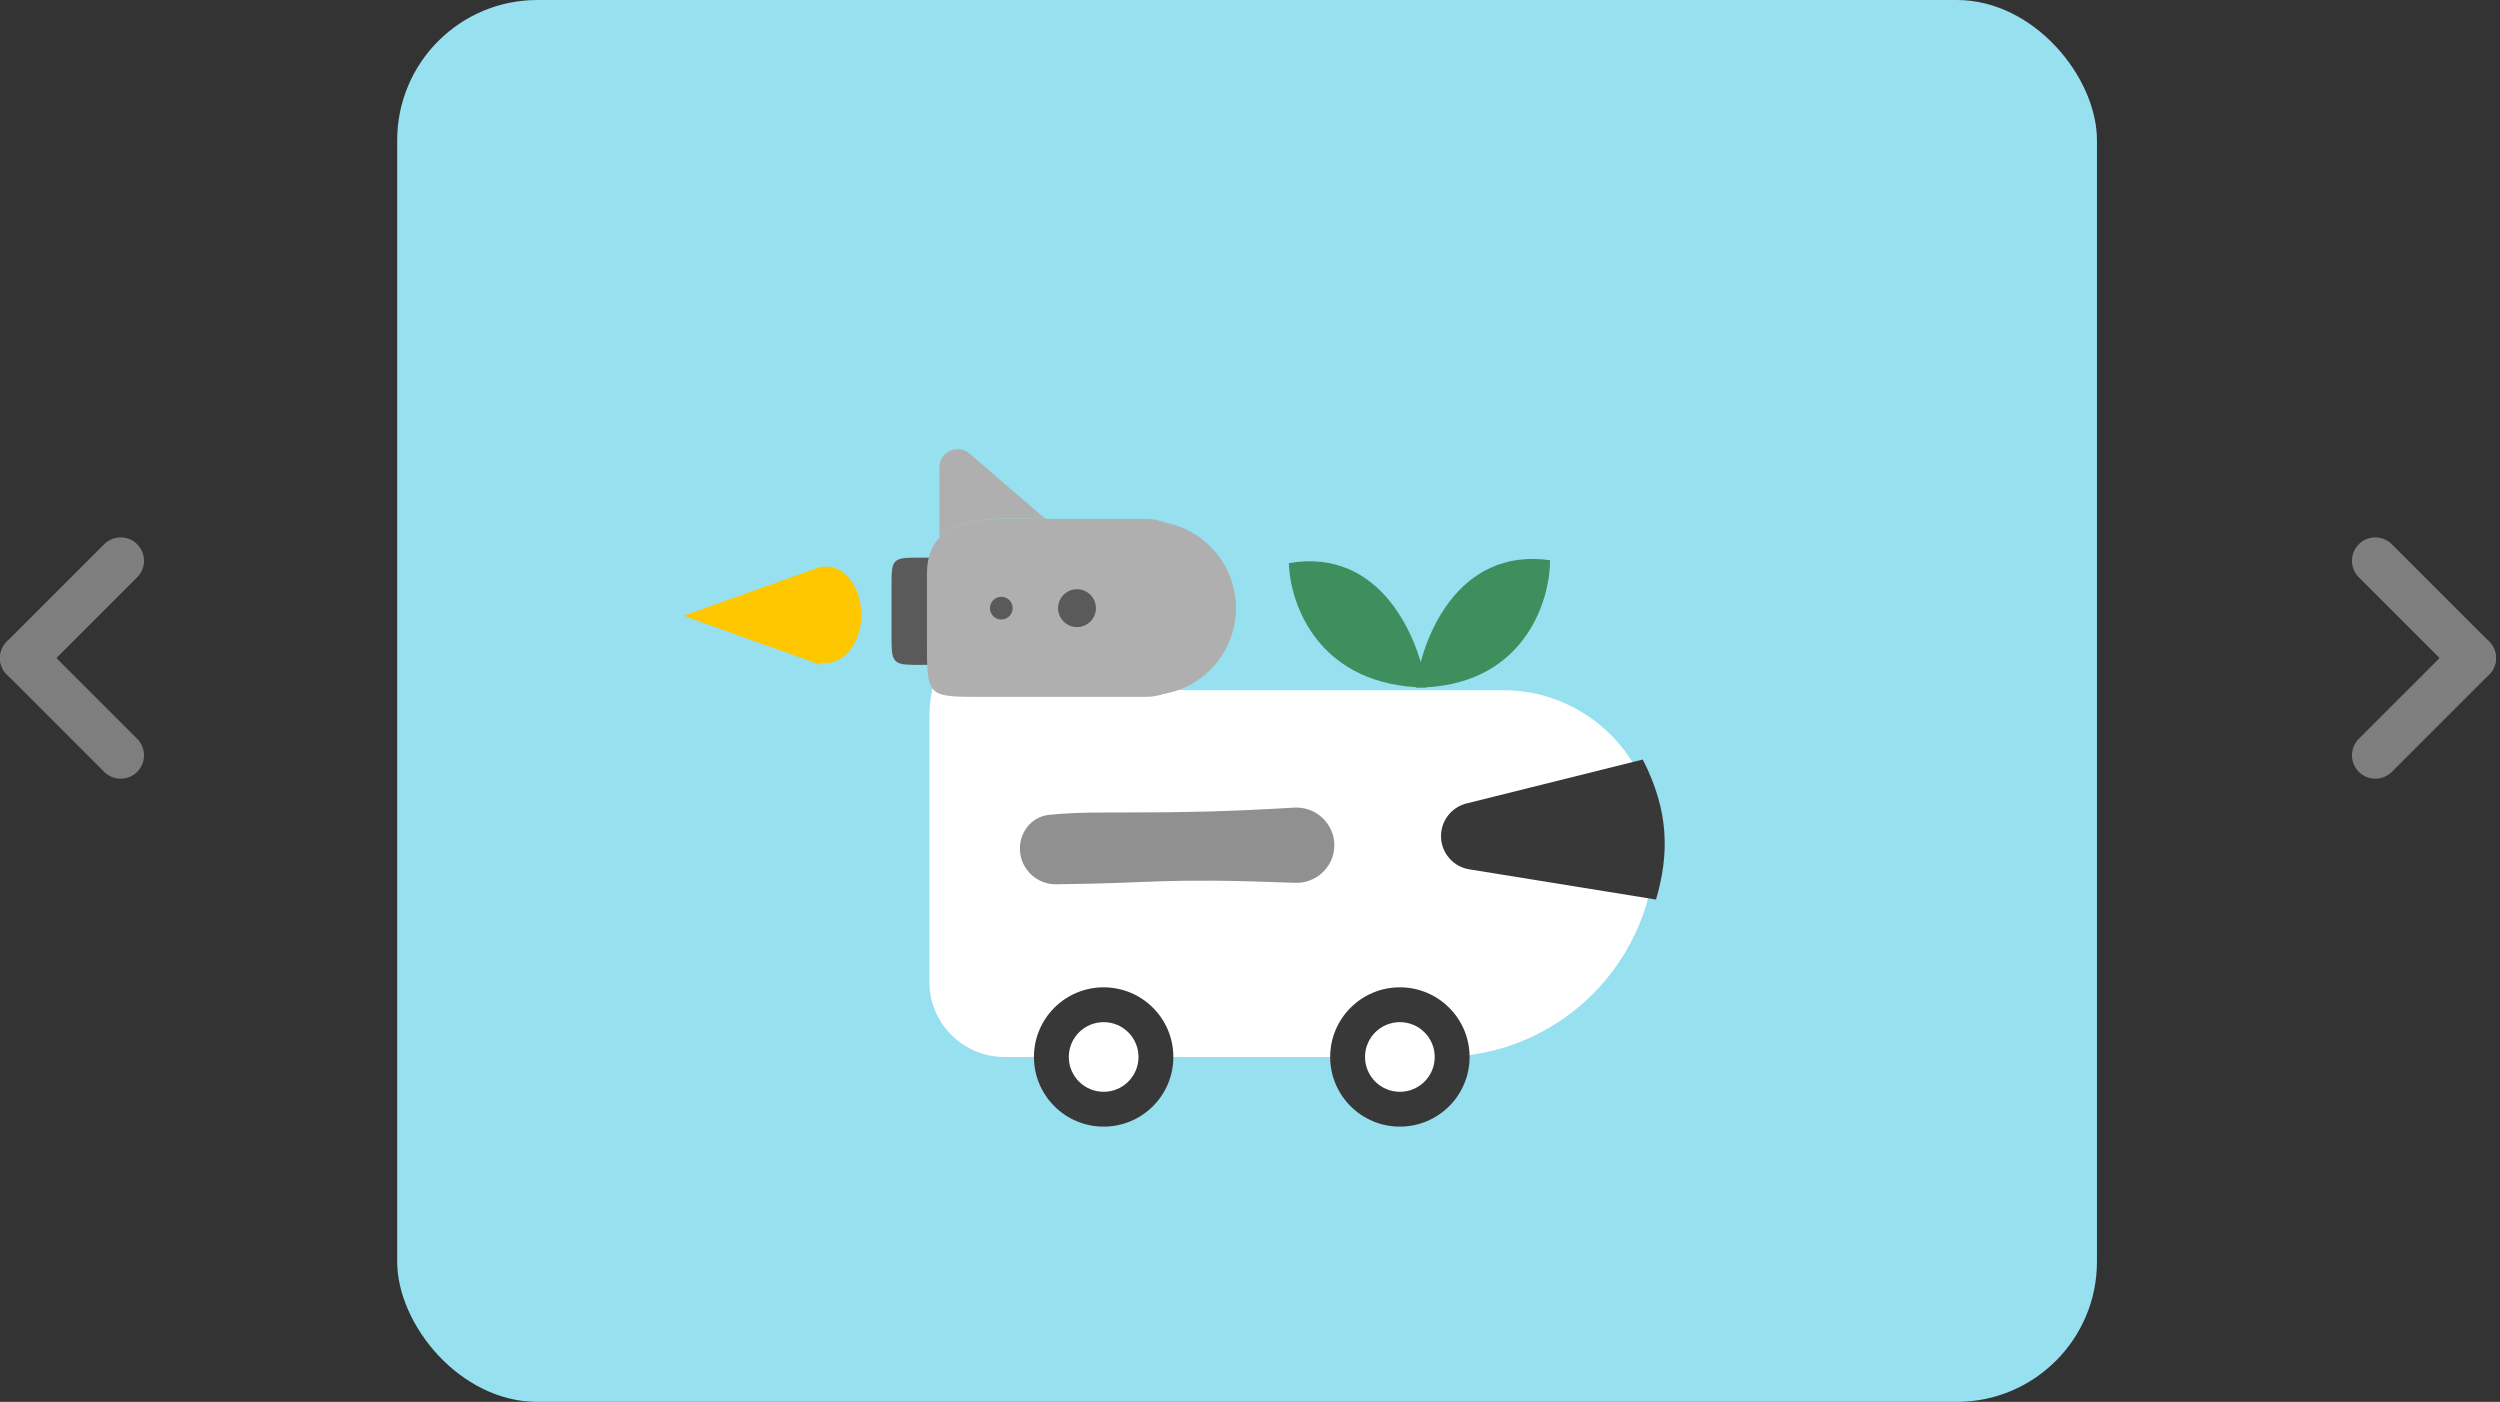 <svg width="428" height="240" viewBox="0 0 428 240" fill="none" xmlns="http://www.w3.org/2000/svg">
<rect x="0" y="0" width="428" height="240" fill="#333333" stroke="none"/>
<rect x="68" width="291" height="240" rx="24" fill="#96E0F0"/>
<path d="M406.656 129.314L423.313 112.657" stroke="#7E7E7E" stroke-width="8" stroke-linecap="round"/>
<path d="M406.656 96L423.313 112.657" stroke="#7E7E7E" stroke-width="8" stroke-linecap="round"/>
<path d="M20.657 129.314L4 112.657" stroke="#7E7E7E" stroke-width="8" stroke-linecap="round"/>
<path d="M20.657 96L4 112.657" stroke="#7E7E7E" stroke-width="8" stroke-linecap="round"/>
<path d="M159.114 122.745C159.114 100.358 190.051 94.48 198.262 115.307C198.941 117.029 200.603 118.161 202.454 118.161H257.318C271.73 118.161 283.413 129.844 283.413 144.256C283.413 164.523 266.983 180.953 246.716 180.953H171.958C164.864 180.953 159.114 175.202 159.114 168.109V122.745Z" fill="white"/>
<path d="M246.771 142.242C247.132 139.957 248.824 138.109 251.069 137.55L281.243 130.031C285.778 138.871 285.778 146.228 283.511 154.003L251.542 148.83C248.408 148.323 246.275 145.377 246.771 142.242Z" fill="#383838"/>
<ellipse cx="188.945" cy="180.953" rx="11.933" ry="11.924" fill="#383838"/>
<ellipse cx="188.946" cy="180.953" rx="5.966" ry="5.962" fill="white"/>
<ellipse cx="239.659" cy="180.953" rx="11.933" ry="11.924" fill="#383838"/>
<ellipse cx="239.659" cy="180.953" rx="5.966" ry="5.962" fill="white"/>
<path d="M174.649 145.958C174.29 142.797 176.402 139.843 179.567 139.509C188.499 138.565 197.13 139.747 221.541 138.267C225.261 138.041 228.439 140.979 228.439 144.706C228.439 148.361 225.369 151.273 221.717 151.135C198.253 150.249 198.596 151.215 180.775 151.386C177.649 151.416 175.002 149.065 174.649 145.958Z" fill="#909090"/>
<path d="M152.634 99.579C152.634 96.13 152.902 95.475 156.351 95.475H179.805C183.254 95.475 186.05 98.271 186.05 101.72V107.575C186.05 111.024 183.254 113.82 179.805 113.82H156.351C152.902 113.82 152.634 113.071 152.634 109.622L152.634 99.579Z" fill="#5A5A5A"/>
<path d="M158.693 98.207C158.693 95.439 159.497 93.469 160.82 92.073C164.781 87.892 173.39 88.84 178.989 88.84H196.044C202.942 88.84 203.171 94.432 203.171 101.33V106.816C203.171 113.714 202.942 119.306 196.044 119.306H168.06C158.693 119.306 158.693 119.306 158.693 109.939V98.207Z" fill="#AFAFAF"/>
<path d="M178.989 88.84L165.981 77.666C163.958 75.922 160.82 77.36 160.82 80.031V92.073C164.781 87.892 173.39 88.84 178.989 88.84Z" fill="#AFAFAF"/>
<path d="M147.451 105.244C147.451 109.804 144.766 113.501 141.453 113.501C138.141 113.501 135.455 109.804 135.455 105.244C135.455 100.684 138.141 96.988 141.453 96.988C144.766 96.988 147.451 100.684 147.451 105.244Z" fill="#FFC700"/>
<path d="M117 105.426L140.531 97.018V113.833L117 105.426Z" fill="#FFC700"/>
<ellipse cx="196.692" cy="104.115" rx="14.902" ry="14.902" fill="#AFAFAF"/>
<circle cx="171.424" cy="104.115" r="1.944" fill="#5A5A5A"/>
<circle cx="184.382" cy="104.115" r="3.24" fill="#5A5A5A"/>
<path d="M220.664 96.403C220.822 103.43 225.754 117.528 244.214 117.709C242.993 109.47 236.573 93.675 220.664 96.403Z" fill="#3F8E5D"/>
<path d="M265.369 95.904C265.404 102.933 260.801 117.72 242.36 117.72C243.354 109.447 249.392 93.68 265.369 95.904Z" fill="#3F8E5D"/>
</svg>
